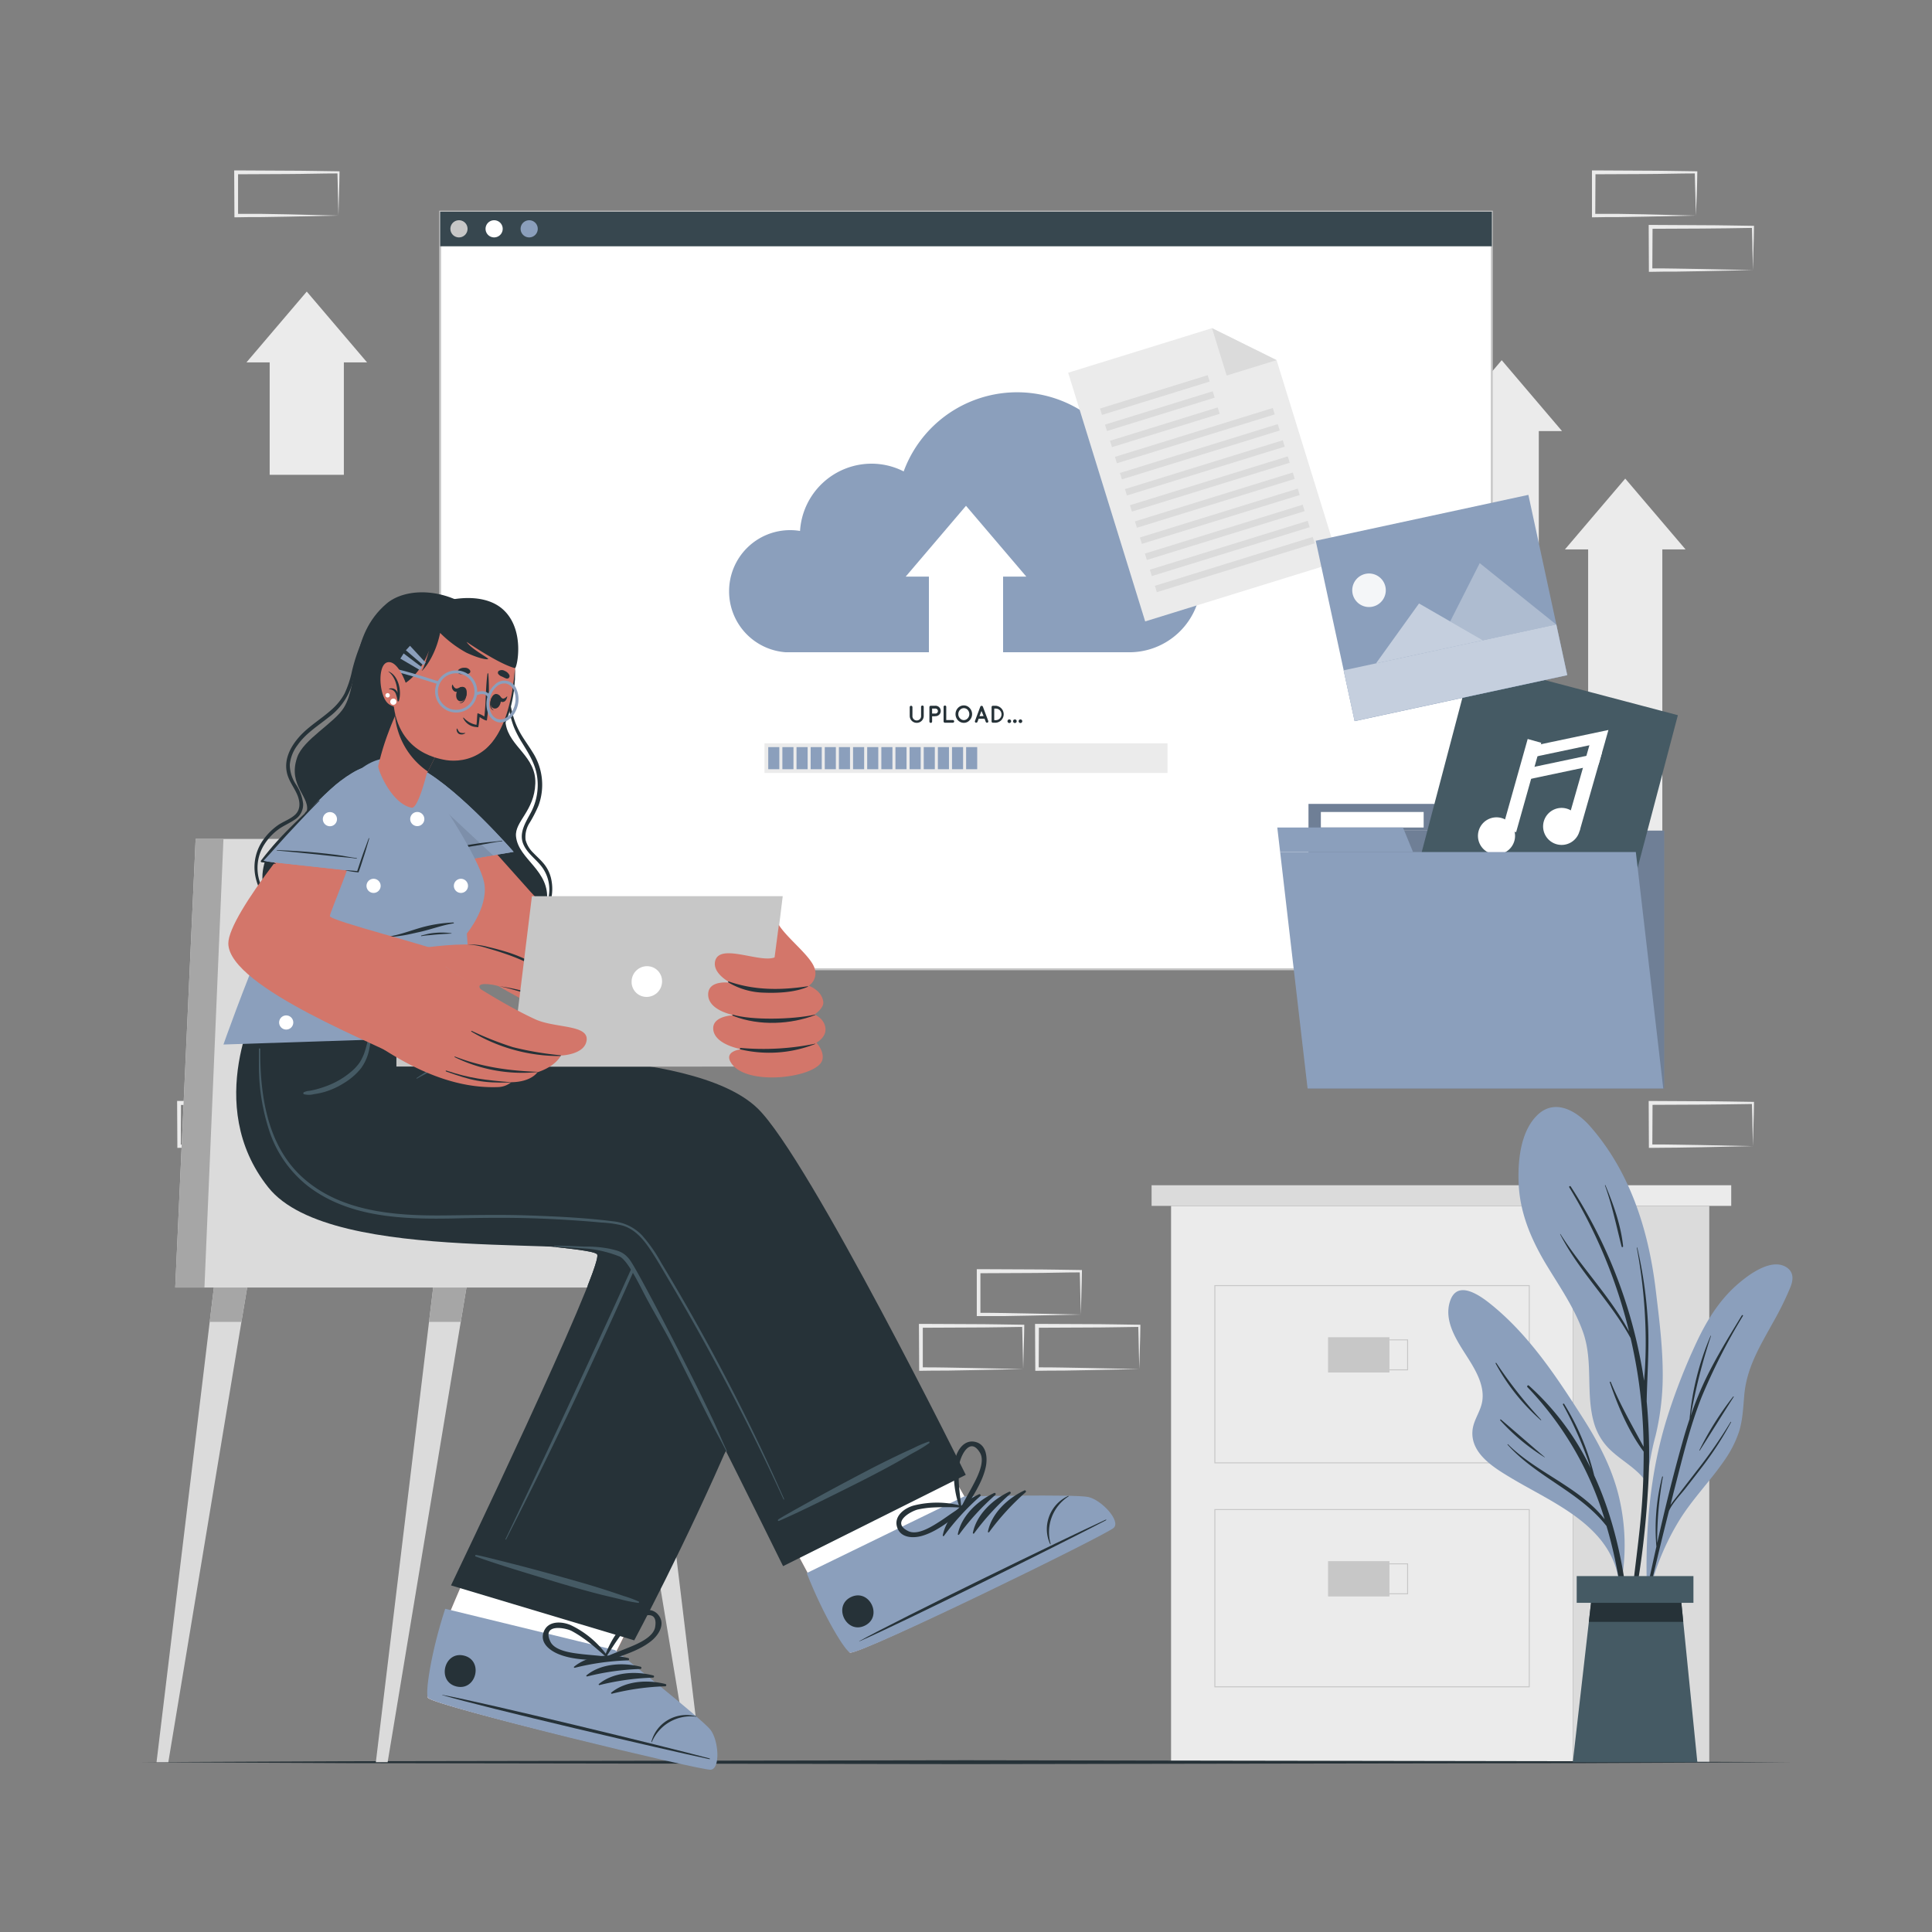 <svg xmlns="http://www.w3.org/2000/svg" viewBox="0 0 500 500"><rect x="0" y="0" width="500" height="500" fill="#808080" stroke="none"/><g id="freepik--background-complete--inject-69"><rect x="411.01" y="138.82" width="19.2" height="79.88" style="fill:#ebebeb"></rect><polygon points="405 142.19 436.22 142.19 420.61 123.86 405 142.19" style="fill:#ebebeb"></polygon><rect x="69.79" y="90.42" width="19.2" height="32.46" style="fill:#ebebeb"></rect><polygon points="63.78 93.79 95 93.79 79.39 75.46 63.78 93.79" style="fill:#ebebeb"></polygon><rect x="379.04" y="108.18" width="19.2" height="32.46" style="fill:#ebebeb"></rect><polygon points="373.03 111.56 404.25 111.56 388.64 93.22 373.03 111.56" style="fill:#ebebeb"></polygon><path d="M87.59,282.51l-13.12.28-6.66.11c-2.23.05-4.47,0-6.7.06h-.44v-.45l-.06-11.19v-.5h.5l13.24.07c4.42,0,8.83.11,13.24.16h.28v.27c0,1.9-.09,3.79-.13,5.66Zm0,0-.14-5.65c0-1.86-.11-3.71-.13-5.54l.27.28c-4.41,0-8.82.15-13.24.16l-13.24.06.5-.5,0,11.19-.45-.44c2.18,0,4.36,0,6.55.05l6.58.11Z" style="fill:#ebebeb"></path><path d="M72.82,296.62l-13.12.28L53,297c-2.23.05-4.47,0-6.7.06H45.9v-.45l-.06-11.19v-.5h.5l13.24.07c4.41,0,8.83.11,13.24.16h.28v.27c0,1.9-.08,3.79-.13,5.66Zm0,0L72.68,291c-.05-1.86-.11-3.71-.13-5.54l.27.28c-4.41.05-8.83.15-13.24.16l-13.24.06.5-.5-.05,11.19-.45-.44c2.18,0,4.36,0,6.55.05l6.58.11Z" style="fill:#ebebeb"></path><path d="M453.66,296.62l-13.13.28-6.66.11c-2.22.05-4.46,0-6.69.06h-.45v-.45l-.05-11.19v-.5h.5l13.24.07c4.41,0,8.83.11,13.24.16h.27v.27c0,1.9-.08,3.79-.13,5.66Zm0,0-.14-5.65c0-1.86-.12-3.71-.13-5.54l.27.28c-4.41.05-8.83.15-13.24.16l-13.24.06.5-.5-.06,11.19-.44-.44c2.18,0,4.36,0,6.54.05l6.58.11Z" style="fill:#ebebeb"></path><path d="M438.89,55.79l-13.13.28-6.66.11c-2.22,0-4.46,0-6.69.06H412v-.45l0-11.19v-.5h.51l13.24.07c4.41,0,8.82.11,13.24.16h.27v.27c0,1.9-.09,3.79-.13,5.66Zm0,0-.14-5.65c-.05-1.86-.12-3.71-.14-5.54l.28.28c-4.42,0-8.83.15-13.24.16l-13.24.06.5-.5-.06,11.19-.44-.44c2.18,0,4.35,0,6.54,0l6.58.11Z" style="fill:#ebebeb"></path><path d="M453.66,69.9l-13.13.28-6.66.11c-2.22,0-4.46,0-6.69.06h-.45V69.9l-.05-11.19v-.5h.5l13.24.07c4.41,0,8.83.11,13.24.16h.27v.27c0,1.9-.08,3.79-.13,5.66Zm0,0-.14-5.65c0-1.86-.12-3.71-.13-5.54l.27.27c-4.41.06-8.83.16-13.24.17l-13.24.06.5-.5-.06,11.19-.44-.44c2.18,0,4.36,0,6.54.05l6.58.11Z" style="fill:#ebebeb"></path><path d="M279.72,340.2l-13.13.28-6.66.12c-2.23,0-4.46,0-6.7,0h-.44v-.45l0-11.18v-.51h.5l13.24.06c4.42,0,8.83.11,13.25.16H280V329c0,1.89-.09,3.78-.13,5.65Zm0,0-.15-5.65c0-1.86-.11-3.7-.13-5.53l.28.27c-4.42,0-8.83.16-13.25.16l-13.24.06.5-.49,0,11.18-.45-.44c2.19,0,4.36,0,6.55.05l6.58.12Z" style="fill:#ebebeb"></path><path d="M294.85,354.31l-13.12.28-6.66.12c-2.23,0-4.47,0-6.7.05h-.44v-.45l-.06-11.19v-.5h.5l13.24.06c4.41,0,8.83.11,13.24.16h.28v.26c0,1.9-.08,3.79-.13,5.66Zm0,0-.14-5.65c0-1.86-.11-3.7-.13-5.54l.27.28c-4.41.05-8.83.16-13.24.16l-13.24.06.5-.5-.05,11.19-.45-.44c2.18,0,4.36,0,6.55.05l6.58.12Z" style="fill:#ebebeb"></path><path d="M264.8,354.31l-13.12.28-6.66.12c-2.23,0-4.46,0-6.7.05h-.44v-.45l-.06-11.19v-.5h.5l13.24.06c4.42,0,8.83.11,13.24.16h.28v.26c0,1.9-.09,3.79-.13,5.66Zm0,0-.14-5.65c0-1.86-.11-3.7-.13-5.54l.27.28c-4.41.05-8.82.16-13.24.16l-13.24.06.5-.5,0,11.19-.45-.44c2.19,0,4.36,0,6.55.05l6.58.12Z" style="fill:#ebebeb"></path><path d="M87.59,55.79l-13.12.28-6.66.11c-2.23,0-4.47,0-6.7.06h-.44v-.45L60.61,44.6v-.5h.5l13.24.07c4.42,0,8.83.11,13.24.16h.28v.27c0,1.9-.09,3.79-.13,5.66Zm0,0-.14-5.65c0-1.86-.11-3.71-.13-5.54l.27.28c-4.41,0-8.82.15-13.24.16l-13.24.06.5-.5,0,11.19-.45-.44c2.18,0,4.36,0,6.55,0l6.58.11Z" style="fill:#ebebeb"></path><rect x="303.07" y="312.09" width="104.03" height="143.97" style="fill:#ebebeb"></rect><rect x="298.03" y="306.74" width="114.11" height="5.34" style="fill:#dbdbdb"></rect><rect x="412.15" y="306.74" width="35.89" height="5.34" style="fill:#ebebeb"></rect><rect x="407.11" y="312.09" width="35.25" height="143.97" style="fill:#dbdbdb"></rect><path d="M395.9,378.71H314.28V332.59H395.9Zm-81.37-.25h81.12V332.84H314.53Z" style="fill:#c7c7c7"></path><rect x="343.7" y="346.07" width="15.89" height="9.13" style="fill:#c7c7c7"></rect><path d="M364.41,354.64H348.27v-8h16.14Zm-15.89-.25h15.64v-7.51H348.52Z" style="fill:#c7c7c7"></path><path d="M395.9,436.67H314.28V390.55H395.9Zm-81.37-.25h81.12V390.8H314.53Z" style="fill:#c7c7c7"></path><rect x="343.7" y="404.03" width="15.89" height="9.13" style="fill:#c7c7c7"></rect><path d="M364.41,412.6H348.27v-8h16.14Zm-15.89-.25h15.64v-7.51H348.52Z" style="fill:#c7c7c7"></path></g><g id="freepik--Floor--inject-69"><polygon points="36.11 456.05 89.58 455.81 143.06 455.72 250 455.55 356.94 455.72 410.42 455.81 463.89 456.05 410.42 456.3 356.94 456.38 250 456.55 143.06 456.38 89.58 456.3 36.11 456.05" style="fill:#263238"></polygon></g><g id="freepik--Window--inject-69"><rect x="113.92" y="54.78" width="272.17" height="196.05" style="fill:#fff"></rect><path d="M386.33,251.09H113.67V54.53H386.33Zm-272.16-.5H385.83V55H114.17Z" style="fill:#c7c7c7"></path><rect x="113.92" y="54.78" width="272.17" height="8.96" style="fill:#37474f"></rect><path d="M121,59.26A2.22,2.22,0,1,1,118.81,57,2.21,2.21,0,0,1,121,59.26Z" style="fill:#c7c7c7"></path><path d="M130.1,59.26A2.22,2.22,0,1,1,127.88,57,2.21,2.21,0,0,1,130.1,59.26Z" style="fill:#fff"></path><path d="M139.17,59.26A2.22,2.22,0,1,1,137,57,2.21,2.21,0,0,1,139.17,59.26Z" style="fill:#8B9FBC"></path><path d="M188.69,153.05a15.79,15.79,0,0,0,14.62,15.75v0h89.44a18.57,18.57,0,0,0,1.74-37A31.28,31.28,0,0,0,233.87,122a18.31,18.31,0,0,0-8.29-2,18.56,18.56,0,0,0-18.53,17.41,15.46,15.46,0,0,0-2.57-.21A15.79,15.79,0,0,0,188.69,153.05Z" style="fill:#8B9FBC"></path><rect x="240.4" y="145.86" width="19.2" height="22.98" style="fill:#fff"></rect><polygon points="234.39 149.23 265.61 149.23 250 130.9 234.39 149.23" style="fill:#fff"></polygon><rect x="197.85" y="192.37" width="104.3" height="7.68" style="fill:#ebebeb"></rect><rect x="198.82" y="193.35" width="2.87" height="5.72" style="fill:#8B9FBC"></rect><rect x="202.48" y="193.35" width="2.87" height="5.72" style="fill:#8B9FBC"></rect><rect x="206.14" y="193.35" width="2.87" height="5.72" style="fill:#8B9FBC"></rect><rect x="209.8" y="193.35" width="2.87" height="5.72" style="fill:#8B9FBC"></rect><rect x="213.45" y="193.35" width="2.87" height="5.72" style="fill:#8B9FBC"></rect><rect x="217.11" y="193.35" width="2.87" height="5.72" style="fill:#8B9FBC"></rect><rect x="220.77" y="193.35" width="2.87" height="5.72" style="fill:#8B9FBC"></rect><rect x="224.43" y="193.35" width="2.87" height="5.72" style="fill:#8B9FBC"></rect><rect x="228.09" y="193.35" width="2.87" height="5.72" style="fill:#8B9FBC"></rect><rect x="231.74" y="193.35" width="2.87" height="5.72" style="fill:#8B9FBC"></rect><rect x="235.4" y="193.35" width="2.87" height="5.72" style="fill:#8B9FBC"></rect><rect x="239.06" y="193.35" width="2.87" height="5.72" style="fill:#8B9FBC"></rect><rect x="242.72" y="193.35" width="2.87" height="5.72" style="fill:#8B9FBC"></rect><rect x="246.38" y="193.35" width="2.87" height="5.72" style="fill:#8B9FBC"></rect><rect x="250.03" y="193.35" width="2.87" height="5.72" style="fill:#8B9FBC"></rect><path d="M237.25,187.07a1.8,1.8,0,0,1-1.81-1.81V183a.34.34,0,0,1,.34-.35.36.36,0,0,1,.36.35v2.23a1.12,1.12,0,1,0,2.23,0V183a.35.35,0,1,1,.69,0v2.23A1.8,1.8,0,0,1,237.25,187.07Z" style="fill:#263238"></path><path d="M242,185.37h-.77v1.36a.35.35,0,0,1-.7,0V183a.35.35,0,0,1,.35-.35H242a1.35,1.35,0,1,1,0,2.69Zm-.77-.7H242a.65.65,0,1,0,0-1.29h-.77Z" style="fill:#263238"></path><path d="M244.2,186.73V183a.35.35,0,1,1,.69,0v3.35h1.7a.35.35,0,0,1,.35.35.35.35,0,0,1-.35.34h-2.05A.34.34,0,0,1,244.2,186.73Z" style="fill:#263238"></path><path d="M250.94,183.23a2.28,2.28,0,0,1,.64,1.58,2.31,2.31,0,0,1-.64,1.59,2,2,0,0,1-1.5.67,2.09,2.09,0,0,1-1.53-.67,2.29,2.29,0,0,1-.62-1.59,2.26,2.26,0,0,1,.62-1.58,2.05,2.05,0,0,1,1.53-.67A2,2,0,0,1,250.94,183.23Zm-.08,1.58a1.64,1.64,0,0,0-.42-1.09,1.35,1.35,0,0,0-1-.45,1.33,1.33,0,0,0-1,.45,1.55,1.55,0,0,0-.43,1.09,1.52,1.52,0,0,0,.43,1.09,1.34,1.34,0,0,0,1,.46,1.36,1.36,0,0,0,1-.46A1.6,1.6,0,0,0,250.86,184.81Z" style="fill:#263238"></path><path d="M254.8,186h-1.52l-.31.81a.35.35,0,0,1-.32.22l-.12,0a.35.35,0,0,1-.21-.45l1.38-3.69a.35.35,0,0,1,.34-.22.34.34,0,0,1,.33.22l1.39,3.69a.36.36,0,0,1-.21.45l-.12,0a.33.33,0,0,1-.32-.22Zm-.25-.69L254,184l-.51,1.35Z" style="fill:#263238"></path><path d="M256.62,186.73V183a.34.34,0,0,1,.34-.35h.74a2.2,2.2,0,0,1,0,4.39H257A.34.34,0,0,1,256.62,186.73Zm.69-.35h.39a1.5,1.5,0,0,0,1.49-1.51,1.49,1.49,0,0,0-1.49-1.49h-.39Z" style="fill:#263238"></path><path d="M261.2,186.18a.47.47,0,1,1-.46.47A.47.47,0,0,1,261.2,186.18Z" style="fill:#263238"></path><path d="M262.65,186.18a.47.47,0,1,1,0,.94.47.47,0,1,1,0-.94Z" style="fill:#263238"></path><path d="M264.09,186.18a.47.47,0,1,1,0,.94.47.47,0,0,1,0-.94Z" style="fill:#263238"></path></g><g id="freepik--Files--inject-69"><rect x="338.64" y="214.96" width="92.05" height="66.73" style="fill:#8B9FBC"></rect><polygon points="371.17 208.05 338.64 208.05 338.64 214.96 373.03 214.96 371.17 208.05" style="fill:#8B9FBC"></polygon><g style="opacity:0.2"><rect x="338.64" y="214.96" width="92.05" height="66.73"></rect><polygon points="371.17 208.05 338.64 208.05 338.64 214.96 373.03 214.96 371.17 208.05"></polygon></g><rect x="341.84" y="210.14" width="26.6" height="4.02" style="fill:#fff"></rect><rect x="373.08" y="177.19" width="55.07" height="55.07" transform="translate(700.68 -130.49) rotate(104.77)" style="fill:#455a64"></rect><path d="M391.91,217.64a4.8,4.8,0,1,1-3.29-5.93A4.79,4.79,0,0,1,391.91,217.64Z" style="fill:#fff"></path><rect x="391.65" y="193.44" width="3.66" height="24.1" transform="matrix(0.96, 0.27, -0.27, 0.96, 71.61, -100.2)" style="fill:#fff"></rect><path d="M408.75,215.19a4.79,4.79,0,1,1-3.29-5.92A4.8,4.8,0,0,1,408.75,215.19Z" style="fill:#fff"></path><rect x="408.48" y="191" width="3.66" height="24.1" transform="translate(71.57 -104.9) rotate(15.94)" style="fill:#fff"></rect><polygon points="415.38 192.02 394.14 196.5 395.03 193.4 416.26 188.92 415.38 192.02" style="fill:#fff"></polygon><polygon points="413.71 197.86 392.48 202.34 393.36 199.24 414.59 194.76 413.71 197.86" style="fill:#fff"></polygon><polygon points="430.45 281.69 338.4 281.69 331.3 220.5 423.35 220.5 430.45 281.69" style="fill:#8B9FBC"></polygon><polygon points="363.09 214.16 330.56 214.16 331.3 220.5 365.69 220.5 363.09 214.16" style="fill:#8B9FBC"></polygon><polygon points="346.5 145.3 296.37 160.82 276.44 96.46 313.67 84.93 330.38 93.2 346.5 145.3" style="fill:#ebebeb"></polygon><polygon points="313.67 84.93 330.38 93.2 317.46 97.19 313.67 84.93" style="fill:#dbdbdb"></polygon><rect x="284.28" y="101.39" width="29.18" height="1.73" transform="translate(614.61 111.54) rotate(162.8)" style="fill:#dbdbdb"></rect><rect x="285.57" y="105.56" width="29.18" height="1.73" transform="translate(618.37 119.31) rotate(162.8)" style="fill:#dbdbdb"></rect><rect x="286.86" y="109.73" width="29.18" height="1.73" transform="translate(622.13 127.09) rotate(162.8)" style="fill:#dbdbdb"></rect><rect x="287.85" y="111.9" width="42.76" height="1.73" transform="translate(637.97 129.02) rotate(162.8)" style="fill:#dbdbdb"></rect><rect x="289.14" y="116.07" width="42.76" height="1.73" transform="translate(641.73 136.79) rotate(162.8)" style="fill:#dbdbdb"></rect><rect x="290.43" y="120.24" width="42.76" height="1.73" transform="translate(645.49 144.57) rotate(162.8)" style="fill:#dbdbdb"></rect><rect x="291.72" y="124.41" width="42.76" height="1.73" transform="translate(649.25 152.34) rotate(162.8)" style="fill:#dbdbdb"></rect><rect x="293.01" y="128.58" width="42.76" height="1.73" transform="translate(653.01 160.12) rotate(162.8)" style="fill:#dbdbdb"></rect><rect x="294.31" y="132.75" width="42.76" height="1.73" transform="translate(656.77 167.89) rotate(162.8)" style="fill:#dbdbdb"></rect><rect x="295.6" y="136.92" width="42.76" height="1.73" transform="translate(660.52 175.66) rotate(162.8)" style="fill:#dbdbdb"></rect><rect x="296.89" y="141.1" width="42.76" height="1.73" transform="translate(664.28 183.44) rotate(162.8)" style="fill:#dbdbdb"></rect><rect x="298.18" y="145.27" width="42.76" height="1.73" transform="translate(668.04 191.21) rotate(162.8)" style="fill:#dbdbdb"></rect><rect x="349.15" y="129.2" width="47.76" height="56.3" transform="translate(448.17 -240.48) rotate(77.82)" style="fill:#8B9FBC"></rect><polygon points="371.47 168.39 402.76 161.64 382.95 145.74 371.47 168.39" style="fill:#8B9FBC"></polygon><g style="opacity:0.3"><polygon points="371.47 168.39 402.76 161.64 382.95 145.74 371.47 168.39" style="fill:#fff"></polygon></g><polygon points="356.07 171.73 383.82 165.74 367.24 156.18 356.07 171.73" style="fill:#8B9FBC"></polygon><g style="opacity:0.5"><polygon points="356.07 171.73 383.82 165.74 367.24 156.18 356.07 171.73" style="fill:#fff"></polygon></g><rect x="348.5" y="167.43" width="56.3" height="13.42" transform="translate(-28.25 83.35) rotate(-12.18)" style="fill:#8B9FBC"></rect><g style="opacity:0.5"><rect x="348.5" y="167.43" width="56.3" height="13.42" transform="translate(-28.25 83.35) rotate(-12.18)" style="fill:#fff"></rect></g><path d="M354.37,157.1a4.34,4.34,0,1,0-4.05-2.61A4.34,4.34,0,0,0,354.37,157.1Z" style="fill:#fff;opacity:0.9"></path></g><g id="freepik--Character--inject-69"><polygon points="156.69 325.34 159.48 342.1 178.41 456.05 181.46 456.05 167.69 342.1 165.66 325.34 156.69 325.34" style="fill:#dbdbdb"></polygon><polygon points="165.66 325.34 156.69 325.34 159.48 342.1 167.69 342.1 165.66 325.34" style="fill:#a6a6a6"></polygon><polygon points="97.27 456.05 100.32 456.05 119.24 342.1 122.03 325.34 113.06 325.34 111.03 342.1 97.27 456.05" style="fill:#dbdbdb"></polygon><polygon points="113.06 325.34 111.03 342.1 119.24 342.1 122.03 325.34 113.06 325.34" style="fill:#a6a6a6"></polygon><polygon points="40.51 456.05 43.56 456.05 62.48 342.1 65.28 325.34 56.3 325.34 54.27 342.1 40.51 456.05" style="fill:#dbdbdb"></polygon><polygon points="54.27 342.1 62.48 342.1 65.28 325.34 56.3 325.34 54.27 342.1" style="fill:#a6a6a6"></polygon><polygon points="45.35 333.21 184 333.21 184 318.6 132.1 318.6 114.65 217.11 50.63 217.11 45.35 333.21" style="fill:#dbdbdb"></polygon><polygon points="45.35 333.21 52.91 333.21 57.83 217.11 50.63 217.11 45.35 333.21" style="fill:#a6a6a6"></polygon><path d="M183.69,457.71c-2.51.24-70.8-16.1-72.95-18.32-.26-.24,1.09-6.45,3.07-14.91l0-.17C115.08,419,135,375.56,135,375.56L179.28,388,159.13,428.2s8.32,6,15.46,11.74c0,0,0,0,0,0,4.41,3.51,8.21,6.66,9,7.69C185.71,450.32,186.19,457.5,183.69,457.71Z" style="fill:#d3766a"></path><path d="M183.68,457.71c-2.5.24-70.79-16.1-72.94-18.31-.26-.26,1.09-6.45,3.07-14.92l0-.16c.45-2,3.52-9.3,7.18-17.65,7.28,2,33.39,9.05,42.88,12l-4.78,9.54s8.33,6,15.47,11.75a0,0,0,0,1,0,0c4.4,3.51,8.21,6.67,9,7.68C185.71,450.33,186.19,457.5,183.68,457.71Z" style="fill:#fff"></path><path d="M183.91,458c-2.58.22-70.92-16.31-73.12-18.58-.84-.86.68-11.65,4.43-23.07l44,10.71s22.49,17.83,24.64,20.59S186.49,457.82,183.91,458Z" style="fill:#8B9FBC"></path><path d="M183.59,455.07C172.2,452,126,440.78,114.5,438.63c-.09,0-.11.05,0,.07C125.7,442,172,452.83,183.55,455.26,183.79,455.31,183.83,455.13,183.59,455.07Z" style="fill:#263238"></path><path d="M180.1,444.17a9.46,9.46,0,0,0-7.53,1.14,9.15,9.15,0,0,0-4,5.49c0,.07.11.1.14,0a10.93,10.93,0,0,1,11.39-6.53A.07.07,0,1,0,180.1,444.17Z" style="fill:#263238"></path><path d="M162.58,429.11c-4.57-1.17-10.28-.84-14,2.23-.15.11,0,.32.18.28a65.37,65.37,0,0,1,13.79-1.92A.3.3,0,0,0,162.58,429.11Z" style="fill:#263238"></path><path d="M165.79,431.35c-4.57-1.17-10.28-.84-14,2.22-.14.12,0,.32.18.29a64.83,64.83,0,0,1,13.8-1.93A.3.3,0,0,0,165.79,431.35Z" style="fill:#263238"></path><path d="M169,433.59c-4.57-1.18-10.28-.84-14,2.22-.15.12,0,.32.18.28a65.37,65.37,0,0,1,13.79-1.92A.29.29,0,0,0,169,433.59Z" style="fill:#263238"></path><path d="M172.2,435.82c-4.57-1.17-10.28-.84-14,2.22-.14.12,0,.33.18.29a64.82,64.82,0,0,1,13.8-1.92A.3.3,0,0,0,172.2,435.82Z" style="fill:#263238"></path><path d="M120.05,428.46c-5.15-1.23-7.07,6.77-1.91,8S125.21,429.69,120.05,428.46Z" style="fill:#263238"></path><path d="M170.49,418.08c-1.85-2.49-5.23-1.31-7.14.34a24.82,24.82,0,0,0-7,10.72c0,.09,0,.15.12.16a.57.57,0,0,0,.73.57c3.81-1.47,8.07-2.57,11.31-5.16C170.4,423.2,172.25,420.43,170.49,418.08Zm-8,8.38c-1.85.77-3.74,1.44-5.57,2.28,1.38-2.09,2.65-4.22,4.23-6.17a28.12,28.12,0,0,1,2.42-2.69c1.37-1.27,6.79-4,6,1.08C169.22,423.77,164.72,425.55,162.51,426.46Z" style="fill:#263238"></path><path d="M144.54,428.08c3.85,1.58,8.24,1.44,12.31,1.78a.57.57,0,0,0,.54-.75c.07,0,.12-.11.06-.19a24.73,24.73,0,0,0-9.72-8.33c-2.3-1-5.88-1.22-7,1.68S142.3,427.16,144.54,428.08Zm-2.13-3.28c-2.16-4.68,3.82-3.57,5.49-2.73A27.12,27.12,0,0,1,151,424c2.06,1.42,3.88,3.12,5.79,4.73-2-.29-4-.4-6-.62C148.4,427.82,143.59,427.38,142.41,424.8Z" style="fill:#263238"></path><path d="M164.14,424.52,116.72,410.3s39.09-81.45,37.85-85.59c-.82-2.77-59.42-3-76.59-18.38C60.2,290.36,74,259,74,259l49.27-.25s-.85,10.28,1,11.88c1.24,1.07,68.6,7,81.5,31.76C217.55,324.88,164.14,424.52,164.14,424.52Z" style="fill:#263238"></path><path d="M154.58,324.7c.21.7-.74,3.63-2.48,8l35.41,43.5c12.63-28.78,24.5-62,18.34-73.81-12.91-24.76-80.26-30.69-81.51-31.76-1.87-1.6-1-11.88-1-11.88L92,258.92l52,63.84C150.27,323.44,154.36,324,154.58,324.7Z" style="fill:#263238"></path><path d="M165.32,414.49a30,30,0,0,0-3.87-1.44c-1.37-.46-2.73-.93-4.11-1.38-2.7-.87-5.42-1.7-8.16-2.47-5.5-1.56-11-3.09-16.56-4.5-2.9-.73-9.09-2.33-9.47-2.27-.19,0-.23.33-.07.39,5.36,1.92,10.81,3.56,16.25,5.22s10.87,3.3,16.38,4.69c1.53.38,3.06.72,4.59,1.09a33.61,33.61,0,0,0,4.88,1C165.33,414.88,165.49,414.58,165.32,414.49Z" style="fill:#455a64"></path><path d="M76.69,268.4c.15-1.65.33-3.29.52-4.93,0-.19.32-.19.3,0-.66,6.67-1.33,13.49-.1,20.13a28.58,28.58,0,0,0,8.8,15.94c9.77,9.12,23.44,11.8,36.17,14,7.3,1.24,14.63,2.19,22,2.92,3.6.35,7.22.64,10.83.86s7.18.26,10.76.46c1.13.06,2.15.58,2,1.88a9.4,9.4,0,0,1-.86,2.26c-.38.87-.77,1.74-1.16,2.61q-2.14,4.88-4.33,9.75-4.5,10-9.13,20-9.18,19.82-19.06,39.3-1.22,2.42-2.45,4.83c0,.1-.21,0-.16-.1q9.44-19.73,18.63-39.57,4.56-9.84,9.09-19.71,2.25-4.93,4.48-9.88l2.22-4.95,1.11-2.47c.3-.69,1.42-2.34.65-3-.51-.43-1.58-.28-2.2-.3l-2.86-.09c-1.81-.06-3.62-.13-5.43-.22q-5.49-.28-11-.76-10.74-.93-21.4-2.67c-12.65-2-26.41-4.33-36.54-12.82a30.46,30.46,0,0,1-9.72-14.17C75.91,281.47,76.1,274.82,76.69,268.4Z" style="fill:#455a64"></path><path d="M287.87,395.28c-1.78,1.79-64.8,32.75-67.87,32.41-.36,0-3.28-5.66-7.15-13.44l-.08-.16c-2.47-4.92-24.89-46.32-24.89-46.32l39.21-19.85,23,40.29s10.26-.67,19.4-.81h0c5.63-.1,10.57-.1,11.84.18C284.71,388.3,289.66,393.52,287.87,395.28Z" style="fill:#d3766a"></path><path d="M287.87,395.28c-1.78,1.78-64.8,32.75-67.88,32.41-.35,0-3.27-5.66-7.14-13.44l-.08-.15-.53-1q-.18-.37-.39-.75l-.59-1.11c-1.71-3.23-4.51-8.47-7.6-14.21l40-20.15,6.49,11.37s10.26-.66,19.4-.82h0c5.63-.1,10.58-.1,11.84.18C284.71,388.3,289.66,393.52,287.87,395.28Z" style="fill:#fff"></path><path d="M288.25,395.39c-1.85,1.82-65,32.67-68.18,32.32-1.19-.12-6.9-9.4-11.29-20.6l40.75-19.84s28.69-.6,32.11.15S290.09,393.58,288.25,395.39Z" style="fill:#8B9FBC"></path><path d="M286.11,393.31c-10.72,4.91-53.48,25.73-63.7,31.4-.08,0-.06.1,0,.06,10.73-4.63,53.32-25.8,63.75-31.29C286.41,393.36,286.33,393.2,286.11,393.31Z" style="fill:#263238"></path><path d="M276.47,387.14a9.43,9.43,0,0,0-5.08,5.68,9.18,9.18,0,0,0,.4,6.81c0,.06.15,0,.12-.07a11,11,0,0,1,4.62-12.29C276.61,387.22,276.55,387.1,276.47,387.14Z" style="fill:#263238"></path><path d="M253.37,386.71c-4.26,2-8.45,5.91-9.39,10.66,0,.19.23.24.32.11a65,65,0,0,1,9.4-10.28A.3.3,0,0,0,253.37,386.71Z" style="fill:#263238"></path><path d="M257.27,386.39c-4.27,2-8.45,5.91-9.39,10.66,0,.19.22.23.32.11a64.51,64.51,0,0,1,9.4-10.28A.3.3,0,0,0,257.27,386.39Z" style="fill:#263238"></path><path d="M261.16,386.07c-4.26,2-8.45,5.91-9.39,10.66,0,.18.23.23.32.11a65,65,0,0,1,9.4-10.28A.3.3,0,0,0,261.16,386.07Z" style="fill:#263238"></path><path d="M265.06,385.75c-4.27,2-8.45,5.9-9.39,10.66,0,.18.22.23.32.1a65.38,65.38,0,0,1,9.4-10.28A.29.29,0,0,0,265.06,385.75Z" style="fill:#263238"></path><path d="M220.2,413.33c-4.75,2.34-1.13,9.72,3.63,7.38S225,411,220.2,413.33Z" style="fill:#263238"></path><path d="M252.43,373.17c-3-.73-4.87,2.32-5.29,4.82a24.85,24.85,0,0,0,1.44,12.72.12.12,0,0,0,.19.05.58.58,0,0,0,.93,0c2-3.56,4.58-7.12,5.43-11.18C255.62,377.17,255.28,373.86,252.43,373.17Zm-.8,11.55c-.94,1.77-2,3.49-2.84,5.3-.27-2.48-.65-4.94-.68-7.45a25.59,25.59,0,0,1,.16-3.61c.23-1.85,2.66-7.43,5.34-3C255.08,378.37,252.75,382.6,251.63,384.72Z" style="fill:#263238"></path><path d="M238.82,397.42c4-1.23,7.26-4.14,10.61-6.48a.57.57,0,0,0-.06-.92c0-.08,0-.16-.07-.19a24.8,24.8,0,0,0-12.8-.21c-2.44.66-5.31,2.8-4.29,5.73C233.17,398.12,236.5,398.14,238.82,397.42Zm-3.74-1.16c-4.64-2.24.67-5.19,2.49-5.61a25.48,25.48,0,0,1,3.58-.5,71.8,71.8,0,0,1,7.48,0c-1.72,1-3.33,2.22-5,3.33C241.63,394.76,237.64,397.49,235.08,396.26Z" style="fill:#263238"></path><path d="M249.94,381.69l-47.28,23.63s-36.9-75-40.95-79.86C156.31,319,86,328.11,69.44,307.3,52.29,285.78,67,259.05,67,259.05l53.5,0s.16,5.94-2.92,14.62c0,0,61.18-3.64,78.5,13.19C209.36,299.73,249.94,381.69,249.94,381.69Z" style="fill:#263238"></path><path d="M107.81,279a91.41,91.41,0,0,1,8.52-5.2,35.06,35.06,0,0,1,6.44-2.61c1.56-.38,2.25-.49.78.2l-3.93,1.87.83,0,3.15-.12c2.06-.05,4.12,0,6.18-.05,4.17,0,8.31.37,12.47.58.11,0,.11.18,0,.17-4.16-.13-8.33.09-12.49.07-2.06,0-4.12,0-6.18.09l-3,.05a24.28,24.28,0,0,1-2.56,0l-1.15.54c-3,1.43-6,2.91-9,4.56C107.82,279.2,107.73,279.09,107.81,279Z" style="fill:#455a64"></path><path d="M121.76,257c-.55,2.53-1,5.07-1.65,7.58-.29,1.14-.57,2.31-1,3.43-.34,1-.85,2-1.92,2.27-1.24.29-1.63-.77-1.56-1.8a33.19,33.19,0,0,1,.52-3.44c.21-1.31.43-2.62.63-3.93.09-.66.19-1.31.28-2,0-.16.1-1.42.18-1.78,0,0,0,.06.07.05h0a.09.09,0,0,0,.08-.06c0-.1,0-.12-.07-.19a.09.09,0,0,0-.11,0c-.24.14-.24.46-.31.7-.18.64-.37,1.28-.53,1.93q-.47,1.81-.87,3.63c-.26,1.22-.52,2.43-.77,3.65a5.51,5.51,0,0,0-.15,2.79,2.12,2.12,0,0,0,2,1.54l-.13.24c-.1.25-.17.52-.25.78a7.15,7.15,0,0,0-.23.79,2.44,2.44,0,0,0-.06.39c0,.14,0,.28,0,.43s.29.35.39.13a3.13,3.13,0,0,1,.22-.36,2,2,0,0,0,.17-.43c.07-.25.14-.5.19-.76s.13-.51.17-.77,0-.31,0-.46a2.94,2.94,0,0,0,1.42-.6,4.81,4.81,0,0,0,1.42-2.34c.34-1.05.6-2.14.86-3.22a47.57,47.57,0,0,0,1.32-8.12C122.23,256.81,121.82,256.71,121.76,257Z" style="fill:#455a64"></path><path d="M96,264.2c-.19,1.25-.29,2.51-.53,3.75s-.53,2.43-.89,3.62a12.73,12.73,0,0,1-1.42,3.28,11.82,11.82,0,0,1-2.34,2.55A21.1,21.1,0,0,1,85,280.88a28.51,28.51,0,0,1-3.24,1.06c-.57.15-1.15.27-1.73.37a3.73,3.73,0,0,0-1.4.37.29.29,0,0,0,0,.49,5.13,5.13,0,0,0,2.61,0,19.9,19.9,0,0,0,2.76-.58,20.3,20.3,0,0,0,5.18-2.39,16.74,16.74,0,0,0,4.26-3.74,12.43,12.43,0,0,0,2.18-5.22,25.46,25.46,0,0,0,.53-7A.12.12,0,0,0,96,264.2Z" style="fill:#455a64"></path><path d="M240.34,373.09a28.86,28.86,0,0,0-3.8,1.61c-1.31.6-2.63,1.2-3.93,1.82-2.56,1.23-5.11,2.49-7.63,3.8-5.07,2.65-10.13,5.33-15.13,8.11-2.61,1.45-8.21,4.54-8.45,4.84s.07.4.23.33c5.21-2.28,10.29-4.82,15.39-7.35s10.17-5.07,15.13-7.84c1.37-.77,2.72-1.58,4.09-2.36a35.06,35.06,0,0,0,4.26-2.59C240.62,373.36,240.53,373,240.34,373.09Z" style="fill:#455a64"></path><path d="M67,271.49a.18.18,0,0,1,.36,0c-.1,11.62,1.69,24.61,10.63,32.94,9.81,9.14,23.95,10.23,36.68,10.12,7.31-.06,14.61-.25,21.91,0s14.76.59,22.05,1.52a12,12,0,0,1,7.48,3.58,38.68,38.68,0,0,1,5,7.13q5.52,9.14,10.68,18.47,10.28,18.56,19,37.9,1.08,2.4,2.15,4.81c0,.1-.11.19-.16.08q-8.88-19.4-19.11-38.13-5.08-9.37-10.54-18.55c-1.7-2.88-3.35-5.82-5.26-8.57-1.68-2.43-3.78-4.72-6.69-5.6a27,27,0,0,0-5.44-.79c-1.87-.17-3.74-.33-5.61-.46q-5.46-.4-10.94-.6c-7.36-.27-14.72-.18-22.09,0-12.79.23-26.76-.21-37.37-8.35a30.15,30.15,0,0,1-9.85-13.76A54.14,54.14,0,0,1,67,275.88C67,274.42,67,273,67,271.49Z" style="fill:#455a64"></path><path d="M143.6,322.38c2.61,0,5.22.15,7.82.24a30.53,30.53,0,0,1,6.48.58c2,.49,3.54.73,5.16,2.94,2,2.76,13,24,17.61,33.37,1.28,2.61,2.55,5.22,3.79,7.84s2.41,5.49,3.68,8.2a.09.09,0,0,1-.15.08c-1.13-2.26-2.38-4.47-3.55-6.72s-2.3-4.52-3.44-6.79q-3.42-6.87-6.87-13.73c-2.29-4.54-5.06-9-7.38-13.47-1.94-3.8-4.6-9-6.45-9.75a30.68,30.68,0,0,0-8.08-2c-2.88-.2-5.75-.38-8.63-.63A.1.1,0,1,1,143.6,322.38Z" style="fill:#455a64"></path><path d="M100,156.25c-9.65,8.27-7,20.34-11,26.88-2.46,4-10.49,8.23-12.08,12.84-2.63,7.58,3.8,10.3,2.36,14.42-2,5.83-9.85,5.38-11.25,14.92s9.09,19.7,34,22.45,38.62-6.37,39.51-14.47-7.4-10.8-8-16.84c-.36-3.87,4.76-6.56,5-13.67s-6.68-9.43-7.67-15.47,2.21-20.72-6.67-28.21S104.71,152.16,100,156.25Z" style="fill:#263238"></path><path d="M101.07,156.46a20.65,20.65,0,0,0-6.41,7.39,45.08,45.08,0,0,0-3.56,9.8,26.77,26.77,0,0,1-1.94,5.87,15.13,15.13,0,0,1-3.34,4.13c-2.7,2.44-5.92,4.29-8.34,7s-4.08,6.07-3.16,9.61c.5,1.92,1.76,3.49,2.55,5.28s1,3.82-.41,5.23c-1.25,1.21-3,1.76-4.47,2.75a15.84,15.84,0,0,0-3.64,3.53,12.18,12.18,0,0,0-2.29,9.58c1.47,7.76,8.74,12.17,15.46,15,.93.38,1.87.76,2.82,1.13.14.06.27-.15.12-.21-6.74-3-14.57-6.56-17.15-14.1a11.34,11.34,0,0,1,1.16-10A14.43,14.43,0,0,1,72,214.68c1.35-1,2.92-1.61,4.3-2.57A4.59,4.59,0,0,0,78.45,208a11.37,11.37,0,0,0-1.86-5A9.22,9.22,0,0,1,75,197.84a9.94,9.94,0,0,1,2-5c2.09-3,5.2-4.92,8-7.17a16.74,16.74,0,0,0,6.07-8.39c.52-1.78.84-3.61,1.28-5.4A49.13,49.13,0,0,1,93.82,167a23.47,23.47,0,0,1,5.27-8.68,12.78,12.78,0,0,1,2.06-1.69C101.23,156.54,101.15,156.41,101.07,156.46Z" style="fill:#263238"></path><path d="M142.62,227.35a9.31,9.31,0,0,0-1.73-3.63c-.86-1.1-1.91-2-2.87-3a7.16,7.16,0,0,1-2-3.36,6.74,6.74,0,0,1,1.1-4.5,34.83,34.83,0,0,0,2.23-4.34,15.59,15.59,0,0,0-1.56-13.92c-.85-1.39-1.81-2.71-2.67-4.1a20.38,20.38,0,0,1-2.21-4.84c-1.12-3.75-1.36-7.71-2.28-11.51a59.11,59.11,0,0,0-4-11.31c0-.09-.17,0-.13.08A51.3,51.3,0,0,1,130,173.1c.79,3.33,1.1,6.73,1.69,10.1a24.81,24.81,0,0,0,1.26,4.86,26.89,26.89,0,0,0,2.16,4.16c1.69,2.75,3.43,5.46,3.89,8.72a15.24,15.24,0,0,1-1.6,9.33c-1.31,2.48-3.15,5.21-2,8.11,1,2.46,3.31,3.93,4.86,6a9.83,9.83,0,0,1,1.69,7.88c-1.34,7-8.34,10.44-14.88,10.79a.16.16,0,0,0,0,.32c5.7-.07,11.89-2.57,14.56-7.9A12,12,0,0,0,142.62,227.35Z" style="fill:#263238"></path><path d="M104.19,206.66c2.38,9.79,18,44,23.5,47.71,6.41,4.29,40.36,21.45,46.77,19.38,2.21-.72,11.7-24.41,7.44-26.25-13-5.64-37.52-9.89-41-12.91-2.29-2-16.14-18.18-28.84-31.78C107.28,197.67,102.66,200.34,104.19,206.66Z" style="fill:#d3766a"></path><path d="M102.38,206.06c1.2,6.35,6.71,18.4,6.71,18.4l23.84-4s-13.73-15.83-23.77-21.38C105.13,196.88,101.17,199.63,102.38,206.06Z" style="fill:#8B9FBC"></path><path d="M102.38,206.06c1.2,6.35,6.71,18.4,6.71,18.4l23.84-4s-13.73-15.83-23.77-21.38C105.13,196.88,101.17,199.63,102.38,206.06Z" style="fill:#8B9FBC"></path><path d="M109.82,212a1.83,1.83,0,1,1-1.83-1.83A1.82,1.82,0,0,1,109.82,212Z" style="fill:#fff"></path><path d="M108.72,221.21c3.5-.82,7-1.59,10.55-2.21q2.64-.47,5.31-.84c1.78-.25,3.58-.32,5.35-.6.1,0,.11.14,0,.15-1.78.18-3.55.61-5.32.89l-5.31.88c-3.53.6-7.07,1.2-10.59,1.88C108.63,221.38,108.62,221.23,108.72,221.21Z" style="fill:#263238"></path><path d="M127.62,221.38l-18.54,3.08s-5.5-12.05-6.69-18.41c-.61-3.27.11-5.59,1.51-6.79Z" style="opacity:0.1"></path><path d="M122.65,268.19l-64.82,2.13s19.67-56.45,33.92-69.93c6.49-6.13,12.38-4.78,17.16-.28,1.2,1.12,15.58,21.87,16.48,28.85.8,6.16-4.57,12.63-4.57,12.63Z" style="fill:#8B9FBC"></path><path d="M75.9,229.26a1.83,1.83,0,0,1-1.83,1.83,1.42,1.42,0,0,1-.5-.08c.5-1.1,1-2.19,1.51-3.27A1.79,1.79,0,0,1,75.9,229.26Zm20.78-1.83a1.83,1.83,0,1,0,1.83,1.83A1.83,1.83,0,0,0,96.68,227.43Zm22.62,0a1.83,1.83,0,1,0,1.82,1.83A1.83,1.83,0,0,0,119.3,227.43ZM85.38,210.14A1.83,1.83,0,1,0,87.21,212,1.83,1.83,0,0,0,85.38,210.14Zm22.61,0a1.83,1.83,0,1,0,1.83,1.83A1.83,1.83,0,0,0,108,210.14ZM74.07,262.79a1.83,1.83,0,1,0,1.83,1.83A1.83,1.83,0,0,0,74.07,262.79Zm22.61,0a1.83,1.83,0,1,0,1.83,1.83A1.83,1.83,0,0,0,96.68,262.79Zm22.62,0a1.83,1.83,0,1,0,1.82,1.83A1.83,1.83,0,0,0,119.3,262.79ZM85.38,245.5a1.83,1.83,0,1,0,1.83,1.83A1.83,1.83,0,0,0,85.38,245.5Zm22.61,0a1.83,1.83,0,1,0,1.83,1.83A1.83,1.83,0,0,0,108,245.5Z" style="fill:#fff"></path><path d="M116.83,241.52a17.9,17.9,0,0,0-3.94-.12,16.69,16.69,0,0,0-1.85.23c-.69.14-1.36.33-2,.48-.12,0-.06.19,0,.17a17.56,17.56,0,0,1,2.06-.25c.62-.05,1.24-.13,1.87-.18,1.28-.09,2.56-.18,3.84-.24C116.87,241.6,116.88,241.53,116.83,241.52Z" style="fill:#263238"></path><path d="M117.37,238.74a35.82,35.82,0,0,0-8.61,1.38c-2.91.85-5.82,2-8.84,2.34-.12,0-.11.2,0,.19,1.45-.16,2.89-.32,4.33-.55s2.86-.58,4.28-.89c3-.66,5.84-1.77,8.85-2.24A.12.12,0,0,0,117.37,238.74Z" style="fill:#263238"></path><path d="M97.88,198.3c0,1.18,3.5,9.71,8.64,10.74,1.67.33,3.89-8.73,3.89-8.73l.32-.63,4.42-8.85L105.91,181l-1.36-1.33s-1,2.5-2.33,5.63c-.06.14-.12.28-.18.44s-.15.34-.22.51l-.58,1.41c-.14.37-.29.72-.43,1.1s-.28.76-.43,1.15A65.49,65.49,0,0,0,97.88,198.3Z" style="fill:#d3766a"></path><path d="M102.22,185.34a19.85,19.85,0,0,0,8.51,14.34l4.42-8.85L105.91,181l-1.36-1.33S103.5,182.21,102.22,185.34Z" style="fill:#263238"></path><path d="M132.45,180.58c-3.51,17-14.08,16.81-17.75,16-3.32-.69-14.56-3.46-12.83-20.73s10.75-21,18.44-19.83S136,163.58,132.45,180.58Z" style="fill:#d3766a"></path><path d="M125.77,193.77a11.4,11.4,0,0,0,1.91-2.08,19.1,19.1,0,0,0,1.51-2.38,26.7,26.7,0,0,0,2.13-5.23,43,43,0,0,0,1.28-5.5l.39-2.82.29-2.83,0,2.85-.26,2.85a36.92,36.92,0,0,1-1.18,5.6,24.52,24.52,0,0,1-2.27,5.26A13.46,13.46,0,0,1,125.77,193.77Z" style="fill:#263238"></path><path d="M131,175.59c-.39-.14-.72-.33-1.09-.5a1.91,1.91,0,0,1-1-.73.62.62,0,0,1,.17-.73,1.51,1.51,0,0,1,1.55,0,2.25,2.25,0,0,1,1.2,1.09A.66.66,0,0,1,131,175.59Z" style="fill:#263238"></path><path d="M119.07,174.45c.41,0,.79,0,1.2,0a2,2,0,0,0,1.22-.21.6.6,0,0,0,.17-.73,1.53,1.53,0,0,0-1.39-.69,2.21,2.21,0,0,0-1.55.46A.66.66,0,0,0,119.07,174.45Z" style="fill:#263238"></path><path d="M120.8,179.22c0-.05-.11,0-.11.08-.2,1.17-.63,2.47-1.76,2.64,0,0,0,.06,0,.06C120.25,182.08,120.79,180.35,120.8,179.22Z" style="fill:#263238"></path><path d="M120,177.8c-1.83-.53-2.74,3.18-1.05,3.66S121.55,178.23,120,177.8Z" style="fill:#263238"></path><path d="M119.24,177.81c-.38.13-.79.42-1.19.37s-.7-.54-.91-1c0,0-.06,0-.07,0a1.4,1.4,0,0,0,.64,1.8c.67.26,1.32-.24,1.68-.91C119.45,178,119.39,177.76,119.24,177.81Z" style="fill:#263238"></path><path d="M127.23,180.54s.08.08.07.13c-.33,1.13-.51,2.49.42,3.13,0,0,0,.08,0,.06C126.48,183.37,126.74,181.57,127.23,180.54Z" style="fill:#263238"></path><path d="M128.56,179.61c1.88.33,1.08,4.06-.66,3.75S127,179.33,128.56,179.61Z" style="fill:#263238"></path><path d="M129.29,180c.25.26.46.68.81.78s.79-.23,1.13-.56c0,0,.06,0,.05.06-.13.71-.52,1.41-1.24,1.4s-1-.72-1-1.47C129,180.09,129.18,179.91,129.29,180Z" style="fill:#263238"></path><path d="M118.35,188.6c.19.35.35.79.75,1a3,3,0,0,0,1.31.07,0,0,0,0,1,0,.08,1.62,1.62,0,0,1-1.62.19,1.27,1.27,0,0,1-.6-1.27A.07.07,0,0,1,118.35,188.6Z" style="fill:#263238"></path><path d="M124.13,185.57s-.16,1.77-.35,2.58c0,.08-.23.07-.51,0h0a3.94,3.94,0,0,1-3.4-2.31.08.08,0,0,1,.14-.08,6,6,0,0,0,3.29,1.83c.11-.22.18-3,.31-3a7,7,0,0,1,1.74.85c.45-3.69.3-7.42.81-11.08a.11.11,0,0,1,.22,0,60.4,60.4,0,0,1-.36,12C126,186.78,124.42,185.78,124.13,185.57Z" style="fill:#263238"></path><path d="M102.86,177.48c1.88.2,7.59-4.1,9.26-13.06,0,0-2.06,7.94-2.86,9s3.19-2.42,4.64-9.63a29.48,29.48,0,0,0,6.78,5.11c3.26,1.54,5.36,1.86,5.65,1.66s-4.48-2.65-5.58-4.45c0,0,8.39,5.77,12.53,6.8.48.12,2.74-9.76-3-15.09s-16.82-2.5-20-.3c0,0-3.32-.08-7.66,4.12S100.84,177.26,102.86,177.48Z" style="fill:#263238"></path><path d="M116.27,184.1a5.45,5.45,0,1,1,7.22-4.66h0a5.44,5.44,0,0,1-5.9,4.94A5.17,5.17,0,0,1,116.27,184.1Zm3.36-9.59a4.45,4.45,0,0,0-1.15-.25,4.73,4.73,0,1,0,1.15.25Z" style="fill:#8B9FBC"></path><path d="M128.48,186.76c-2-.69-3-3.33-2.43-6.1a6.44,6.44,0,0,1,2-3.46,3.38,3.38,0,0,1,5.66,1.27,6.43,6.43,0,0,1,.3,4c-.66,2.93-3,4.92-5.15,4.43A1.91,1.91,0,0,1,128.48,186.76ZM131.3,177l-.26-.08a2.91,2.91,0,0,0-2.55.8,5.77,5.77,0,0,0-1.73,3.08c-.57,2.54.42,4.93,2.22,5.33s3.71-1.34,4.28-3.88a5.86,5.86,0,0,0-.25-3.52A3,3,0,0,0,131.3,177Z" style="fill:#8B9FBC"></path><path d="M123.18,180l-.34-.65c1-.49,3-1,4,.69l-.62.37C125.34,178.92,123.26,180,123.18,180Z" style="fill:#8B9FBC"></path><path d="M99.19,176.08l-.56-.47c.22-.26,2.18-2.54,3.82-2.44s10.86,3.12,11.26,3.25l-.23.69c-2.67-.87-9.88-3.14-11.07-3.21S99.72,175.45,99.19,176.08Z" style="fill:#8B9FBC"></path><path d="M100.55,182.16a3.64,3.64,0,0,0,.71.43,2.82,2.82,0,0,0,.78.25,2.3,2.3,0,0,0,1,0,2.63,2.63,0,0,0,.77-.3,3.25,3.25,0,0,0,.91-.74l.41-4.72s-2.09-6.28-4.83-5.68S98.09,180.31,100.55,182.16Z" style="fill:#d3766a"></path><path d="M100.55,173.76s-.07,0,0,.07c1.71,1.36,2.19,3.47,2.35,5.54a1.62,1.62,0,0,0-2.2-1.11c-.06,0,0,.11,0,.12a1.8,1.8,0,0,1,1.73,1.17,9.22,9.22,0,0,1,.45,1.81c0,.2.38.2.37,0v-.05C104,178.83,103.13,174.8,100.55,173.76Z" style="fill:#263238"></path><path d="M101,181.53a.8.8,0,0,0,1.6.15.8.8,0,1,0-1.6-.15Z" style="fill:#fff"></path><path d="M99.75,179.89a.57.57,0,0,0,.52.62.56.56,0,0,0,.61-.51.56.56,0,0,0-.51-.62A.57.57,0,0,0,99.75,179.89Z" style="fill:#fff"></path><polygon points="110.15 171.5 106.11 167.13 105.04 168.29 109.53 172.14 110.15 171.5" style="fill:#8B9FBC"></polygon><polygon points="109.21 172.7 104.46 169.11 103.61 170.45 108.72 173.44 109.21 172.7" style="fill:#8B9FBC"></polygon><path d="M88,203.56c-7.15,6.71-28.94,33.06-28.91,40.6.06,11.49,40.25,26.73,46.55,30.53,2.68,1.63,12.13-26.3,9.3-28.09-2.47-1.56-29.63-8.29-29.57-9.53,0-1,5.91-14,10.33-29.85C99.16,194.82,91.72,200.06,88,203.56Z" style="fill:#d3766a"></path><path d="M124.67,256.35c-1.26-1.31-.58-2,2.63-1.53s15.5,5,16.71.55-16.23-10.55-21.62-10.89-14.25,1-14.25,1C111.3,247.33,118.52,252.6,124.67,256.35Z" style="fill:#d3766a"></path><path d="M129.2,255.23a52.18,52.18,0,0,1,5.25,1,47.36,47.36,0,0,0,5.2,1,6.11,6.11,0,0,0,2.5-.18,2.23,2.23,0,0,0,1.46-1.67,2.61,2.61,0,0,0-.86-2.1,11,11,0,0,0-2-1.66,34.25,34.25,0,0,0-4.58-2.6,48.5,48.5,0,0,0-4.89-2q-2.51-.88-5.07-1.6a20.68,20.68,0,0,0-5.21-1,18.64,18.64,0,0,1,5.3.64q2.61.6,5.16,1.4a38.46,38.46,0,0,1,5,2A32.47,32.47,0,0,1,141.2,251a11.79,11.79,0,0,1,2.08,1.8,3.29,3.29,0,0,1,1,2.7,2.93,2.93,0,0,1-1.92,2.15,6.26,6.26,0,0,1-2.78.13C136,257.24,132.7,255.92,129.2,255.23Z" style="fill:#263238"></path><rect x="102.59" y="273.03" width="66.6" height="2.99" style="fill:#c7c7c7"></rect><polygon points="129.41 273.03 127.13 276.02 181.76 276.02 181.76 273.03 129.41 273.03" style="fill:#a6a6a6"></polygon><polygon points="132.25 276.02 197.16 276.02 202.57 231.93 137.66 231.93 132.25 276.02" style="fill:#c7c7c7"></polygon><path d="M163.46,254a3.86,3.86,0,0,0,3.88,4,4,4,0,0,0,4-4,3.87,3.87,0,0,0-3.88-3.95A4,4,0,0,0,163.46,254Z" style="fill:#fff"></path><path d="M97,270.07c9.26,6.25,20.09,11.66,31.75,11.27a5.77,5.77,0,0,0,3.57-1.26c5.23-.08,6.76-2.58,6.76-2.58,4.85-1.56,6.07-4.33,6.07-4.33s6.14-.16,6.66-3.89c.59-4.18-8.15-3.13-13.31-5.5-11.81-5.42-27.09-16.42-30.35-18.32Z" style="fill:#d3766a"></path><path d="M122.12,266.81A84.5,84.5,0,0,0,132.73,271a83,83,0,0,0,12.32,2.1.1.1,0,0,1,0,.2,44.23,44.23,0,0,1-23-6.29C121.89,266.87,121.94,266.73,122.12,266.81Z" style="fill:#263238"></path><path d="M117.81,273.46c3.5,1.3,9.66,3.53,21.27,3.92,0,0,0,.07,0,.07a39.7,39.7,0,0,1-21.33-3.82C117.54,273.53,117.58,273.38,117.81,273.46Z" style="fill:#263238"></path><path d="M115.57,277.08c6,2,10.08,2.46,16.71,3,0,0,.05.07,0,.07-7.61.21-10.39-.57-16.82-2.84C115.25,277.2,115.33,277,115.57,277.08Z" style="fill:#263238"></path><path d="M67.92,222.85l24.51,2.68s4.26-11.64,5.7-18.42c1.91-9-1-11.77-10-5C82.14,206.57,67.92,222.85,67.92,222.85Z" style="fill:#8B9FBC"></path><path d="M67.92,222.85l24.51,2.68s4.26-11.64,5.7-18.42c1.91-9-1-11.77-10-5C82.14,206.57,67.92,222.85,67.92,222.85Z" style="fill:#8B9FBC"></path><path d="M87.21,212a1.83,1.83,0,1,1-1.83-1.83A1.82,1.82,0,0,1,87.21,212Z" style="fill:#fff"></path><path d="M89.44,225.21c.27,0,2.8.17,3,.24.46-1.38.91-2.77,1.39-4.15.24-.69.49-1.37.75-2.05s.58-1.62.84-2.28c0-.1.17-.06.14,0-.24.9-.45,1.56-.67,2.33s-.41,1.38-.63,2.06c-.48,1.44-.93,3-1.48,4.41a26.11,26.11,0,0,1-3.33-.51S89.4,225.21,89.44,225.21Z" style="fill:#263238"></path><path d="M71.7,220c3.46.14,6.9.33,10.35.67,1.71.17,3.43.36,5.14.58s3.4.62,5.11.82c.09,0,.07.16,0,.14-1.7-.28-3.45-.34-5.16-.53s-3.43-.38-5.15-.56c-3.43-.35-6.86-.7-10.29-1C71.58,220.14,71.61,220,71.7,220Z" style="fill:#263238"></path><path d="M82.66,207.27c.06-.07,0-.17-.1-.11-1.13,1-2.23,2-3.33,3a8,8,0,0,1,1.06-1.33,0,0,0,1,0,0,0,10.77,10.77,0,0,0-1.51,1.79q-2.15,2-4.19,4.06a81,81,0,0,0-7.07,8.08.27.27,0,0,0,.21.4c1.16.12,2.38.2,3.52.43a.09.09,0,1,0,0-.18,29.07,29.07,0,0,1-3.05-.66c2.36-2.49,4.58-5.12,6.94-7.63S80.09,209.79,82.66,207.27Z" style="fill:#263238"></path><path d="M201.56,239.38c2.45,3.78,8.49,8.19,9.32,11.43a3.84,3.84,0,0,1-1.58,4.3s3.5,1.2,3.77,4.27c.13,1.57-2.26,3.18-2.26,3.18s2.76,1.09,2.83,3.83c.06,2.18-2.35,3.46-2.35,3.46s2.16,2.28,1.51,4.52c-1.33,4.55-19.91,7-23.69.54-1.76-3,2.81-3.37,2.81-3.37s-6.69-1.08-7.3-4.9,5.37-3.91,5.37-3.91-6.48-1.11-6.71-5.13c-.24-4.18,5.75-3.26,5.75-3.26s-4.5-2.26-4-5.38c.87-5.14,11.47.33,15.43-1.18Z" style="fill:#d3766a"></path><path d="M210.94,270.11c.06,0,.09.07,0,.09a32.48,32.48,0,0,1-19.29,1.39c-.21,0-.21-.4,0-.39A66.76,66.76,0,0,0,210.94,270.11Z" style="fill:#263238"></path><path d="M210.9,262.59c.07,0,.1.1,0,.13-6.11,2.33-14.24,2.91-21.14.2-.24-.09-.36-.41-.08-.32C194.44,264.05,205,263.89,210.9,262.59Z" style="fill:#263238"></path><path d="M188.59,254c6.71,2.34,13.5,2.29,20.46,1.24.09,0,.1.11,0,.14-3.27,1.45-7.78,1.66-11.3,1.52a18.81,18.81,0,0,1-9.28-2.66C188.39,254.15,188.44,253.93,188.59,254Z" style="fill:#263238"></path></g><g id="freepik--Plant--inject-69"><path d="M428.46,371.56a65,65,0,0,0-2.07,11.72c.11.19.09.92,0,.72,0,.64-1,.52-1-.11,0-.41,0-.83,0-1.23-2.29-2.84-5.61-4.64-8.3-7.11a15.53,15.53,0,0,1-4.55-7.24c-2.23-7.67-.14-15.81-2.82-23.47-2.31-6.6-6.45-12.34-10-18.32-3.7-6.33-6.43-13-6.7-20.39-.22-5.67.46-13.23,4.78-17.48,4.58-4.52,10.26-1.14,13.77,2.89C421.79,303.21,426.49,318,428.4,333c1,8.35,2.13,16.74,1.88,25.17A67.45,67.45,0,0,1,428.46,371.56Z" style="fill:#8B9FBC"></path><path d="M426.44,386.34a144.76,144.76,0,0,0-.28-23.65s0,0,0-.08c.12-6.39.63-12.76.38-19.16a113.91,113.91,0,0,0-2.81-20.55.07.07,0,0,0-.13,0,134.38,134.38,0,0,1,2.23,20.1q.19,5.42-.09,10.83c-.06,1.17-.17,2.36-.25,3.54h0a126.57,126.57,0,0,0-19-50.33c-.13-.2-.5,0-.37.23a131.46,131.46,0,0,1,15.48,37.32c-4.89-9.06-12.28-16.51-17.76-25.22,0-.05-.11,0-.08.05,4.92,9.69,13.06,17.34,18.24,26.89.9,3.89,1.64,7.82,2.18,11.77a129.87,129.87,0,0,1,1.18,16.35c-3-5.56-6.07-10.89-8.5-16.78-.07-.16-.29-.05-.24.11,2.07,6.12,4.86,12.7,8.76,17.92,0,3.87-.09,7.75-.32,11.61-.61,10.33-2.37,20.51-3.19,30.8a.24.24,0,0,0,.47,0A236.11,236.11,0,0,0,426.44,386.34Z" style="fill:#263238"></path><path d="M415.47,306.72c0-.07-.14,0-.11.06,1.88,5.21,2.95,10.49,4.31,15.84a.2.2,0,0,0,.39-.07C419.51,317.13,417.57,311.72,415.47,306.72Z" style="fill:#263238"></path><path d="M463.36,333.11A79.65,79.65,0,0,1,459,342c-3.4,6.17-6.94,11.81-7.58,19-.29,3.21-.39,6.43-1.36,9.52a28.8,28.8,0,0,1-3.8,7.45c-3.68,5.36-8.28,10-11.69,15.54a65.28,65.28,0,0,0-7.76,18.73c-.09.36-.66.27-.57-.09,0,0,0-.06,0-.09a.14.14,0,0,1,0-.07c-.54-15.4.69-30.91,5.39-45.66a157.8,157.8,0,0,1,7.46-19c2.51-5.35,5.65-10.49,10.07-14.49,2.86-2.58,9.08-7.47,13.16-4.88C464.27,329.22,464.13,331.19,463.36,333.11Z" style="fill:#8B9FBC"></path><path d="M447.88,368a127.75,127.75,0,0,1-8.94,12.86c-1.49,1.95-3,3.88-4.49,5.83-.71.92-1.49,1.83-2.14,2.82.41-1.62.8-3.24,1.22-4.86,2-7.77,3.89-15.62,6.85-23.1a155.94,155.94,0,0,1,10.69-21c.1-.17-.18-.3-.29-.13-3.25,5.35-6.55,10.69-9.29,16.33a85.49,85.49,0,0,0-3.94,9.69,148.38,148.38,0,0,1,5.25-20.7c0-.06-.07-.11-.09-.05a70.9,70.9,0,0,0-5.45,21.54s0,0,0,0c-.67,2-1.28,4-1.85,6.05-2.43,8.61-4.56,17.31-6.53,26.05a92.8,92.8,0,0,1,1.48-17.12c0-.13-.17-.16-.2,0a54.34,54.34,0,0,0-1.49,18.05q-1.11,5-2.18,10c-1.51,7.1-3.37,14.32-4.26,21.53a.15.15,0,0,0,.29.05c1.05-3.89,1.69-7.91,2.56-11.85s1.75-7.88,2.67-11.81q2-8.59,4.17-17.15c.95-2.09,2.79-3.95,4.18-5.7,1.51-1.93,3-3.86,4.5-5.81A86,86,0,0,0,448,368.07C448.07,368,447.93,367.93,447.88,368Z" style="fill:#263238"></path><path d="M448.54,361.43a79.73,79.73,0,0,0-8.75,13.91c0,.06.06.13.1.07,2.95-4.62,5.84-9.28,8.79-13.9C448.73,361.43,448.6,361.35,448.54,361.43Z" style="fill:#263238"></path><path d="M379.72,351.17c2.13,3.36,4.57,7.39,3.87,11.55-.44,2.63-2.27,4.82-2.51,7.5-.54,5.9,5.46,9.56,9.81,12.17,10.83,6.52,25.56,12.14,28,26.22.09.49.95.34.87-.15a.22.22,0,0,0,0-.1s.06,0,.05-.08a54.28,54.28,0,0,0-1-21.61c-1.86-7.23-5.3-13.67-9.31-19.93-6.78-10.6-13.94-21.44-23.88-29.37-2.75-2.2-8.36-6.12-10.27-.85S377.12,347.08,379.72,351.17Z" style="fill:#8B9FBC"></path><path d="M390.28,373.79c7.3,7.31,18.6,11.13,25,19.39A85,85,0,0,0,395.31,359c-.24-.25.11-.64.37-.4a68.73,68.73,0,0,1,16,21.39,97.93,97.93,0,0,0-7.18-16.46c-.11-.2.18-.39.3-.19a64,64,0,0,1,7.78,18.51c8.69,18.92,10.3,41.45,9.42,61.78,0,.29-.45.32-.45,0-.17-16-1.06-32.23-5.49-47.68-.1-.33-.2-.64-.29-1-6.92-8.88-18.17-12.69-25.63-21.09C390.1,373.84,390.2,373.71,390.28,373.79Z" style="fill:#263238"></path><path d="M388.41,367.34c3.81,3.23,7.56,6.54,11.37,9.77,0,0,0,.1,0,.07a53.68,53.68,0,0,1-11.53-9.61A.16.16,0,0,1,388.41,367.34Z" style="fill:#263238"></path><path d="M387.26,352.75a114.9,114.9,0,0,0,11.59,14.7c0,.06,0,.16-.09.1a53.27,53.27,0,0,1-11.69-14.68A.11.11,0,0,1,387.26,352.75Z" style="fill:#263238"></path><polygon points="407.04 456.05 439.27 456.05 434.92 412.69 412 412.69 407.04 456.05" style="fill:#455a64"></polygon><polygon points="411.19 419.74 435.63 419.74 434.93 412.69 412 412.69 411.19 419.74" style="fill:#263238"></polygon><rect x="408.05" y="407.89" width="30.21" height="6.92" transform="translate(846.31 822.7) rotate(180)" style="fill:#455a64"></rect></g></svg>